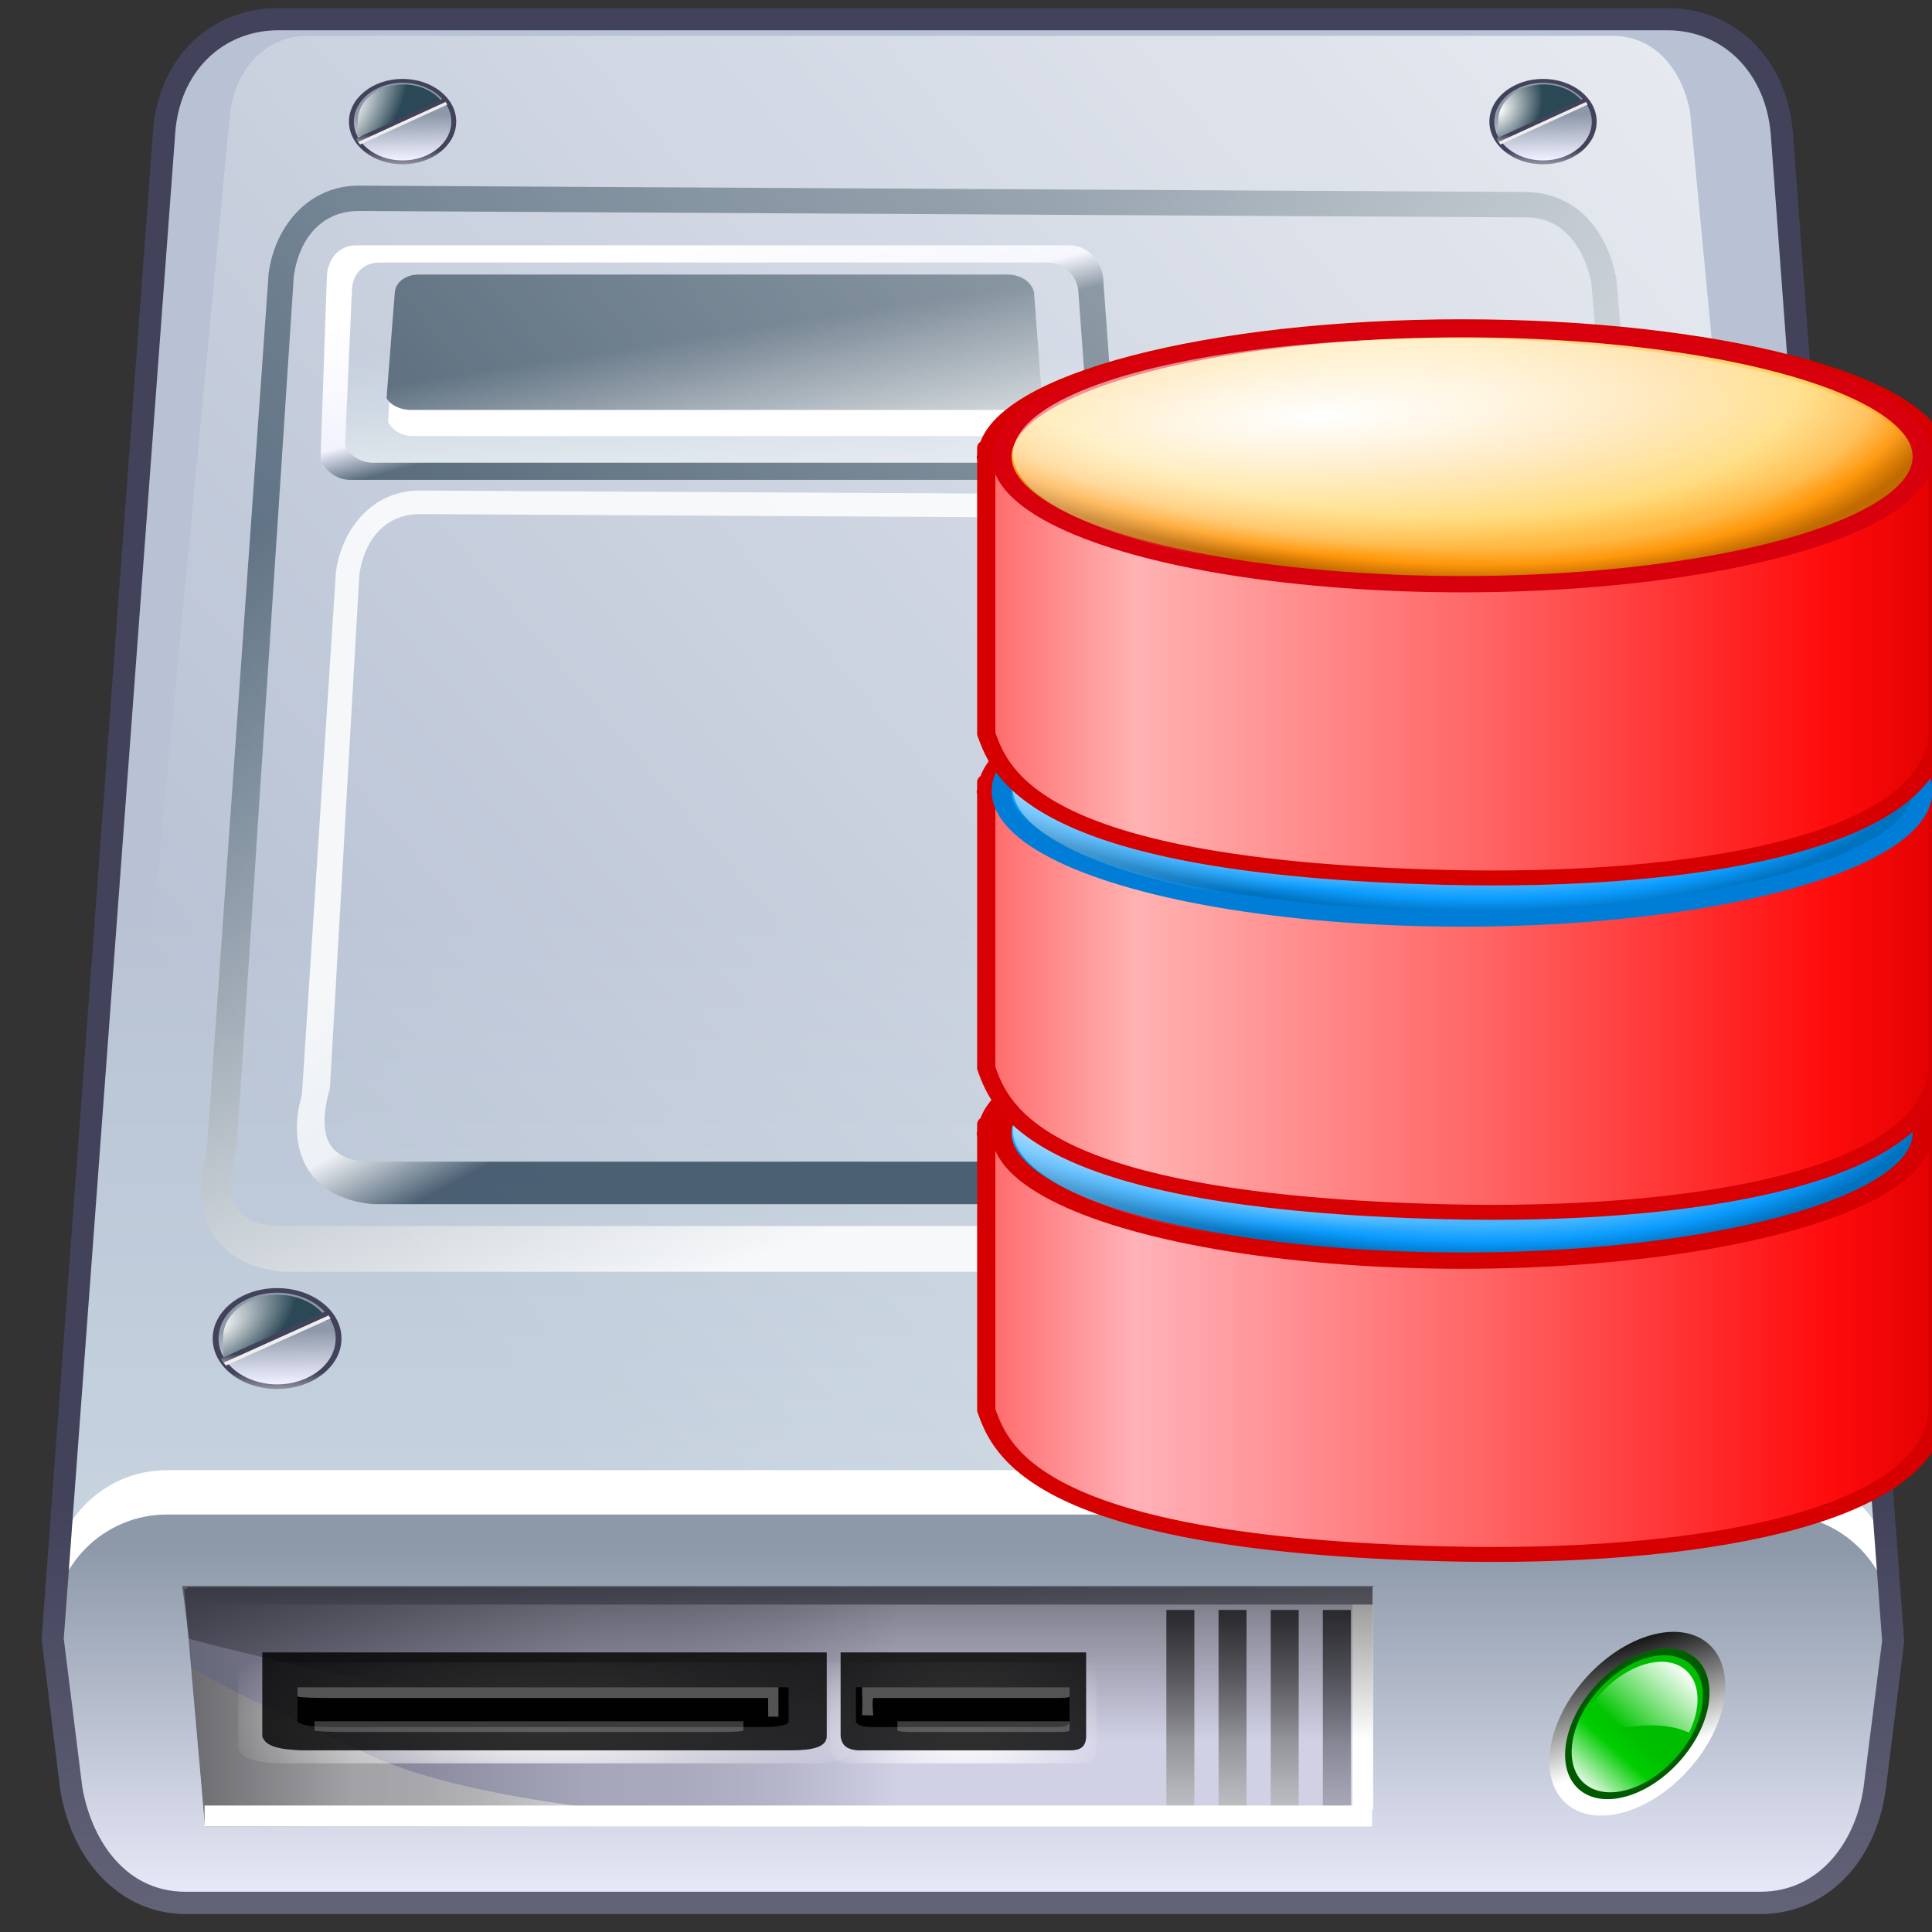 <?xml version="1.0" encoding="UTF-8" standalone="no"?>
<svg
   version="1.1"
   width="256"
   height="256"
   viewBox="0 0 256 256"
   xml:space="preserve"
   id="svg110"
   sodipodi:docname="disk-quota-critical.svg"
   inkscape:version="1.3.2 (091e20ef0f, 2023-11-25)"
   xmlns:inkscape="http://www.inkscape.org/namespaces/inkscape"
   xmlns:sodipodi="http://sodipodi.sourceforge.net/DTD/sodipodi-0.dtd"
   xmlns:xlink="http://www.w3.org/1999/xlink"
   xmlns="http://www.w3.org/2000/svg"
   xmlns:svg="http://www.w3.org/2000/svg"
   xmlns:rdf="http://www.w3.org/1999/02/22-rdf-syntax-ns#"
   xmlns:cc="http://creativecommons.org/ns#"><rect x="0" y="0" width="256" height="256" fill="#333333" stroke="none"/><sodipodi:namedview
   id="namedview110"
   pagecolor="#ffffff"
   bordercolor="#000000"
   borderopacity="0.25"
   inkscape:showpageshadow="2"
   inkscape:pageopacity="0.0"
   inkscape:pagecheckerboard="0"
   inkscape:deskcolor="#d1d1d1"
   inkscape:current-layer="svg110"
   showguides="true"><sodipodi:guide
     position="109.435,28.456"
     orientation="0,-1"
     id="guide125"
     inkscape:locked="false" /></sodipodi:namedview>
<desc
   id="desc1">Created with Fabric.js 5.2.4</desc>
<defs
   id="defs1"><linearGradient
   id="linearGradient132"
   inkscape:collect="always"><stop
     style="stop-color:#ff6464;stop-opacity:1;"
     offset="0"
     id="stop128" /><stop
     style="stop-color:#ffb2b2;stop-opacity:1;"
     offset="0.163"
     id="stop129" /><stop
     style="stop-color:#ff6464;stop-opacity:1;"
     offset="0.525"
     id="stop130" /><stop
     style="stop-color:#ff0c0c;stop-opacity:1;"
     offset="0.875"
     id="stop131" /><stop
     style="stop-color:#e00000;stop-opacity:1;"
     offset="1"
     id="stop132" /></linearGradient><linearGradient
   id="linearGradient127"
   inkscape:collect="always"><stop
     style="stop-color:#ffe6a2;stop-opacity:1;"
     offset="0"
     id="stop121" /><stop
     style="stop-color:#ffd280;stop-opacity:1;"
     offset="0.5"
     id="stop122" /><stop
     style="stop-color:#ffd564;stop-opacity:1;"
     offset="0.75"
     id="stop123" /><stop
     style="stop-color:#ffb843;stop-opacity:1;"
     offset="0.875"
     id="stop124" /><stop
     style="stop-color:#ff970b;stop-opacity:1;"
     offset="0.938"
     id="stop126" /><stop
     style="stop-color:#c06a00;stop-opacity:1;"
     offset="1"
     id="stop127" /></linearGradient><linearGradient
   id="linearGradient116"
   inkscape:collect="always"><stop
     style="stop-color:#ff6464;stop-opacity:1;"
     offset="0"
     id="stop31" /><stop
     style="stop-color:#ffb2b9;stop-opacity:1;"
     offset="0.163"
     id="stop113" /><stop
     style="stop-color:#ff6464;stop-opacity:1;"
     offset="0.525"
     id="stop114" /><stop
     style="stop-color:#ff0c0e;stop-opacity:1;"
     offset="0.875"
     id="stop115" /><stop
     style="stop-color:#e00000;stop-opacity:1;"
     offset="1"
     id="stop116" /></linearGradient><linearGradient
   id="linearGradient110"
   inkscape:collect="always"><stop
     style="stop-color:#354c60;stop-opacity:1;"
     offset="0"
     id="stop109" /><stop
     style="stop-color:#354c60;stop-opacity:1;"
     offset="0.618"
     id="stop111" /><stop
     style="stop-color:#f6f8fa;stop-opacity:1;"
     offset="0.75"
     id="stop112" /><stop
     style="stop-color:#ffffff;stop-opacity:1;"
     offset="1"
     id="stop110" /></linearGradient><linearGradient
   id="linearGradient69"
   inkscape:collect="always"><stop
     style="stop-color:#354c60;stop-opacity:1;"
     offset="0"
     id="stop78" /><stop
     style="stop-color:#354c60;stop-opacity:0;"
     offset="1"
     id="stop97" /></linearGradient><linearGradient
   id="linearGradient36"
   inkscape:collect="always"><stop
     style="stop-color:#354c60;stop-opacity:1;"
     offset="0"
     id="stop67" /><stop
     style="stop-color:#ffffff;stop-opacity:1;"
     offset="1"
     id="stop68" /></linearGradient>

		
		
		
		
		
		
		
		
		
		
		
		
		
		
		
		
		
		
		
		
		
		
		
		
		
		
		
		
		
		
		
		
		
		
		
		
		
		
		
		
		
		
		
		
		
		
		
		
		



<linearGradient
   id="SVGID_XMLID_16__18"
   gradientUnits="userSpaceOnUse"
   x1="97.438"
   y1="103.69"
   x2="97.438"
   y2="107.485"
   gradientTransform="matrix(8.958,0,0,8.958,-513.767,-522.31)">
<stop
   offset="0%"
   style="stop-color:rgb(255,255,255);stop-opacity: 1"
   id="stop44" />
<stop
   offset="11.47%"
   style="stop-color:rgb(233,250,233);stop-opacity: 1"
   id="stop45" />
<stop
   offset="35.39%"
   style="stop-color:rgb(176,237,176);stop-opacity: 1"
   id="stop46" />
<stop
   offset="69.36%"
   style="stop-color:rgb(87,217,87);stop-opacity: 1"
   id="stop47" />
<stop
   offset="100%"
   style="stop-color:rgb(0,197,0);stop-opacity: 1"
   id="stop48" />
</linearGradient>


<linearGradient
   id="SVGID_XMLID_12__14"
   gradientUnits="userSpaceOnUse"
   x1="45.181"
   y1="106.351"
   x2="45.181"
   y2="91.238"
   gradientTransform="matrix(8.958,0,0,8.958,-513.678,-522.31)">
<stop
   offset="0%"
   style="stop-color:rgb(0,0,0);stop-opacity: 0"
   id="stop34" />
<stop
   offset="100%"
   style="stop-color:rgb(0,0,0);stop-opacity: 1"
   id="stop35" />
</linearGradient>


<linearGradient
   id="SVGID_XMLID_39__41"
   gradientUnits="userSpaceOnUse"
   x1="92.044"
   y1="8.279"
   x2="92.044"
   y2="7.782"
   gradientTransform="matrix(8.958,0,0,8.958,-513.678,-522.31)">
<stop
   offset="0%"
   style="stop-color:rgb(158,158,172);stop-opacity: 1"
   id="stop107" />
<stop
   offset="100%"
   style="stop-color:rgb(66,66,91);stop-opacity: 1"
   id="stop108" />
</linearGradient>


<linearGradient
   id="SVGID_XMLID_33__35"
   gradientUnits="userSpaceOnUse"
   x1="22.081"
   y1="4.278"
   x2="22.081"
   y2="6.949"
   gradientTransform="matrix(8.958,0,0,8.958,-513.678,-522.31)">
<stop
   offset="0%"
   style="stop-color:rgb(255,255,255);stop-opacity: 1"
   id="stop93" />
<stop
   offset="1"
   style="stop-color:#2b4856;stop-opacity:1;"
   id="stop94" />
</linearGradient>


<linearGradient
   id="SVGID_XMLID_3__5"
   gradientUnits="userSpaceOnUse"
   x1="57.165"
   y1="162.114"
   x2="57.165"
   y2="91.85"
   gradientTransform="matrix(8.958,0,0,8.958,-513.678,-522.31)">
<stop
   offset="0%"
   style="stop-color:rgb(158,158,172);stop-opacity: 1"
   id="stop7" />
<stop
   offset="100%"
   style="stop-color:rgb(66,66,91);stop-opacity: 1"
   id="stop8" />
</linearGradient>


<linearGradient
   id="SVGID_XMLID_9__11"
   gradientUnits="userSpaceOnUse"
   x1="51.214"
   y1="115.325"
   x2="51.214"
   y2="98.078"
   gradientTransform="matrix(8.958,0,0,8.958,-513.678,-522.31)">
<stop
   offset="0%"
   style="stop-color:rgb(0,0,0);stop-opacity: 0"
   id="stop23" />
<stop
   offset="100%"
   style="stop-color:rgb(0,0,0);stop-opacity: 1"
   id="stop24" />
</linearGradient>




<linearGradient
   id="SVGID_XMLID_26__28"
   gradientUnits="userSpaceOnUse"
   x1="14.455"
   y1="84.905"
   x2="14.455"
   y2="83.75"
   gradientTransform="matrix(8.958,0,0,8.958,-513.678,-522.31)">
<stop
   offset="0%"
   style="stop-color:rgb(158,158,172);stop-opacity: 1"
   id="stop76" />
<stop
   offset="100%"
   style="stop-color:rgb(66,66,91);stop-opacity: 1"
   id="stop77" />
</linearGradient>


<linearGradient
   id="SVGID_XMLID_27__29"
   gradientUnits="userSpaceOnUse"
   x1="14.307"
   y1="83.223"
   x2="14.307"
   y2="82.636"
   gradientTransform="matrix(8.958,0,0,8.958,-513.767,-522.31)">
<stop
   offset="0%"
   style="stop-color:rgb(158,158,172);stop-opacity: 1"
   id="stop79" />
<stop
   offset="100%"
   style="stop-color:rgb(66,66,91);stop-opacity: 1"
   id="stop80" />
</linearGradient>


<linearGradient
   id="SVGID_XMLID_29__31"
   gradientUnits="userSpaceOnUse"
   x1="98.437"
   y1="78.496"
   x2="98.437"
   y2="81.653"
   gradientTransform="matrix(8.958,0,0,8.958,-513.767,-522.31)">
<stop
   offset="0%"
   style="stop-color:rgb(255,255,255);stop-opacity: 1"
   id="stop84" />
<stop
   offset="1"
   style="stop-color:#2b4856;stop-opacity:1;"
   id="stop85" />
</linearGradient>


<linearGradient
   id="SVGID_XMLID_21__23"
   gradientUnits="userSpaceOnUse"
   x1="41.146"
   y1="12.492"
   x2="45.164"
   y2="28.04"
   gradientTransform="matrix(8.958,0,0,8.958,-513.678,-522.31)">
<stop
   offset="0%"
   style="stop-color:rgb(255,255,255);stop-opacity: 1"
   id="stop61" />
<stop
   offset="0.44"
   style="stop-color:rgb(240,240,255);stop-opacity: 1"
   id="stop62" /><stop
   offset="0.578"
   style="stop-color:#354c60;stop-opacity:1;"
   id="stop125" />
<stop
   offset="100%"
   style="stop-color:rgb(53,76,96);stop-opacity: 1"
   id="stop63" />
</linearGradient>




<linearGradient
   id="SVGID_XMLID_31__33"
   gradientUnits="userSpaceOnUse"
   x1="98.393"
   y1="83.223"
   x2="98.393"
   y2="82.636"
   gradientTransform="matrix(8.958,0,0,8.958,-513.678,-522.31)">
<stop
   offset="0%"
   style="stop-color:rgb(158,158,172);stop-opacity: 1"
   id="stop88" />
<stop
   offset="100%"
   style="stop-color:rgb(66,66,91);stop-opacity: 1"
   id="stop89" />
</linearGradient>


<linearGradient
   id="SVGID_XMLID_36__38"
   gradientUnits="userSpaceOnUse"
   x1="92.232"
   y1="10.74"
   x2="92.16"
   y2="6.591"
   gradientTransform="matrix(8.958,0,0,8.958,-513.767,-522.221)">
<stop
   offset="0%"
   style="stop-color:rgb(255,255,255);stop-opacity: 1"
   id="stop100" />
<stop
   offset="34.83%"
   style="stop-color:rgb(240,240,255);stop-opacity: 1"
   id="stop101" />
<stop
   offset="100%"
   style="stop-color:rgb(141,153,169);stop-opacity: 1"
   id="stop102" />
</linearGradient>


<linearGradient
   id="SVGID_XMLID_37__39"
   gradientUnits="userSpaceOnUse"
   x1="92.082"
   y1="4.278"
   x2="92.082"
   y2="6.949"
   gradientTransform="matrix(8.958,0,0,8.958,-513.678,-522.31)">
<stop
   offset="0%"
   style="stop-color:rgb(255,255,255);stop-opacity: 1"
   id="stop103" />
<stop
   offset="1"
   style="stop-color:#2b4856;stop-opacity:1;"
   id="stop104" />
</linearGradient>


<linearGradient
   id="SVGID_XMLID_32__34"
   gradientUnits="userSpaceOnUse"
   x1="22.233"
   y1="10.741"
   x2="22.162"
   y2="6.59"
   gradientTransform="matrix(8.958,0,0,8.958,-513.767,-522.221)">
<stop
   offset="0%"
   style="stop-color:rgb(255,255,255);stop-opacity: 1"
   id="stop90" />
<stop
   offset="34.83%"
   style="stop-color:rgb(240,240,255);stop-opacity: 1"
   id="stop91" />
<stop
   offset="100%"
   style="stop-color:rgb(141,153,169);stop-opacity: 1"
   id="stop92" />
</linearGradient>






<linearGradient
   id="SVGID_XMLID_22__24"
   gradientUnits="userSpaceOnUse"
   x1="41.125"
   y1="33.374"
   x2="41.125"
   y2="20.262"
   gradientTransform="matrix(8.958,0,0,8.958,-513.767,-522.31)">
<stop
   offset="0%"
   style="stop-color:rgb(255,255,255);stop-opacity: 1"
   id="stop64" />
<stop
   offset="76.4%"
   style="stop-color:rgb(194,207,220);stop-opacity: 1"
   id="stop65" />
<stop
   offset="100%"
   style="stop-color:rgb(184,194,212);stop-opacity: 1"
   id="stop66" />
</linearGradient>


<linearGradient
   id="SVGID_XMLID_30__32"
   gradientUnits="userSpaceOnUse"
   x1="98.54"
   y1="84.905"
   x2="98.54"
   y2="83.75"
   gradientTransform="matrix(8.958,0,0,8.958,-513.678,-522.31)">
<stop
   offset="0%"
   style="stop-color:rgb(158,158,172);stop-opacity: 1"
   id="stop86" />
<stop
   offset="100%"
   style="stop-color:rgb(66,66,91);stop-opacity: 1"
   id="stop87" />
</linearGradient>


<linearGradient
   id="SVGID_XMLID_14__16"
   gradientUnits="userSpaceOnUse"
   x1="97.536"
   y1="113.801"
   x2="97.536"
   y2="107.157"
   gradientTransform="matrix(8.958,0,0,8.958,-513.767,-522.31)">
<stop
   offset="48.88%"
   style="stop-color:rgb(255,255,255);stop-opacity: 1"
   id="stop38" />
<stop
   offset="82.02%"
   style="stop-color:rgb(0,205,0);stop-opacity: 1"
   id="stop39" />
<stop
   offset="100%"
   style="stop-color:rgb(0,189,0);stop-opacity: 1"
   id="stop40" />
</linearGradient>


<linearGradient
   id="SVGID_XMLID_28__30"
   gradientUnits="userSpaceOnUse"
   x1="98.617"
   y1="86.127"
   x2="98.532"
   y2="81.227"
   gradientTransform="matrix(8.958,0,0,8.958,-513.678,-522.31)">
<stop
   offset="0%"
   style="stop-color:rgb(255,255,255);stop-opacity: 1"
   id="stop81" />
<stop
   offset="34.83%"
   style="stop-color:rgb(240,240,255);stop-opacity: 1"
   id="stop82" />
<stop
   offset="100%"
   style="stop-color:rgb(141,153,169);stop-opacity: 1"
   id="stop83" />
</linearGradient>


<linearGradient
   id="SVGID_XMLID_18__20"
   gradientUnits="userSpaceOnUse"
   x1="55.77"
   y1="114.116"
   x2="55.77"
   y2="43.821"
   gradientTransform="matrix(8.958,0,0,8.958,-513.678,-522.221)">
<stop
   offset="0%"
   style="stop-color:rgb(255,255,255);stop-opacity: 1"
   id="stop52" />
<stop
   offset="76.4%"
   style="stop-color:rgb(194,207,220);stop-opacity: 1"
   id="stop53" />
<stop
   offset="100%"
   style="stop-color:rgb(184,194,212);stop-opacity: 1"
   id="stop54" />
</linearGradient>


<linearGradient
   id="SVGID_XMLID_17__19"
   gradientUnits="userSpaceOnUse"
   x1="55.388"
   y1="68"
   x2="56.299"
   y2="39.301"
   gradientTransform="matrix(8.958,0,0,8.958,-513.678,-522.221)">
<stop
   offset="0%"
   style="stop-color:rgb(255,255,255);stop-opacity: 1"
   id="stop49" />
<stop
   offset="16.29%"
   style="stop-color:rgb(240,240,255);stop-opacity: 1"
   id="stop50" />
<stop
   offset="100%"
   style="stop-color:rgb(53,76,96);stop-opacity: 1"
   id="stop51" />
</linearGradient>


<linearGradient
   id="SVGID_XMLID_4__6"
   gradientUnits="userSpaceOnUse"
   x1="52.548"
   y1="104.32"
   x2="8.753"
   y2="104.32"
   gradientTransform="matrix(8.958,0,0,8.958,-513.678,-522.31)">
<stop
   offset="0%"
   style="stop-color:rgb(209,209,230);stop-opacity: 1"
   id="stop9" />
<stop
   offset="4.21%"
   style="stop-color:rgb(201,201,222);stop-opacity: 1"
   id="stop10" />
<stop
   offset="16.92%"
   style="stop-color:rgb(181,181,202);stop-opacity: 1"
   id="stop11" />
<stop
   offset="29.86%"
   style="stop-color:rgb(170,170,191);stop-opacity: 1"
   id="stop12" />
<stop
   offset="43.26%"
   style="stop-color:rgb(166,166,187);stop-opacity: 1"
   id="stop13" />
<stop
   offset="99.44%"
   style="stop-color:rgb(102,102,121);stop-opacity: 1"
   id="stop14" />
</linearGradient>


<linearGradient
   id="SVGID_XMLID_11__13"
   gradientUnits="userSpaceOnUse"
   x1="48.765"
   y1="115.318"
   x2="40.905"
   y2="74.569"
   gradientTransform="matrix(8.958,0,0,8.958,-513.767,-522.221)">
<stop
   offset="0%"
   style="stop-color:rgb(158,158,172);stop-opacity: 1"
   id="stop32" />
<stop
   offset="100%"
   style="stop-color:rgb(66,66,91);stop-opacity: 1"
   id="stop33" />
</linearGradient>


<linearGradient
   id="SVGID_XMLID_6__8"
   gradientUnits="userSpaceOnUse"
   x1="71.701"
   y1="115.325"
   x2="71.701"
   y2="98.078"
   gradientTransform="matrix(8.958,0,0,8.958,-513.678,-522.31)">
<stop
   offset="0%"
   style="stop-color:rgb(255,255,255);stop-opacity: 1"
   id="stop17" />
<stop
   offset="100%"
   style="stop-color:rgb(0,0,0);stop-opacity: 1"
   id="stop18" />
</linearGradient>


<linearGradient
   id="SVGID_XMLID_23__25"
   gradientUnits="userSpaceOnUse"
   x1="138.234"
   y1="-17.351"
   x2="23.444"
   y2="79.674"
   gradientTransform="matrix(8.958,0,0,8.958,-513.678,-522.221)">
<stop
   offset="5.747%"
   style="stop-color:rgb(255,255,255);stop-opacity: 1"
   id="stop69" />
<stop
   offset="100%"
   style="stop-color:rgb(255,255,255);stop-opacity: 0"
   id="stop70" />
</linearGradient>


<linearGradient
   id="SVGID_XMLID_8__10"
   gradientUnits="userSpaceOnUse"
   x1="58.044"
   y1="115.325"
   x2="58.044"
   y2="98.078"
   gradientTransform="matrix(8.958,0,0,8.958,-513.678,-522.31)">
<stop
   offset="0%"
   style="stop-color:rgb(255,255,255);stop-opacity: 1"
   id="stop21" />
<stop
   offset="100%"
   style="stop-color:rgb(0,0,0);stop-opacity: 1"
   id="stop22" />
</linearGradient>




<linearGradient
   id="SVGID_XMLID_13__15"
   gradientUnits="userSpaceOnUse"
   x1="97.537"
   y1="109.754"
   x2="97.537"
   y2="102.057"
   gradientTransform="matrix(8.958,0,0,8.958,-513.767,-522.31)">
<stop
   offset="0%"
   style="stop-color:rgb(255,255,255);stop-opacity: 1"
   id="stop36" />
<stop
   offset="100%"
   style="stop-color:rgb(0,0,0);stop-opacity: 1"
   id="stop37" />
</linearGradient>


<linearGradient
   id="SVGID_XMLID_20__22"
   gradientUnits="userSpaceOnUse"
   x1="55.371"
   y1="72.432"
   x2="55.371"
   y2="54.501"
   gradientTransform="matrix(8.958,0,0,8.958,-513.678,-522.31)">
<stop
   offset="0%"
   style="stop-color:rgb(255,255,255);stop-opacity: 1"
   id="stop58" />
<stop
   offset="76.4%"
   style="stop-color:rgb(194,207,220);stop-opacity: 1"
   id="stop59" />
<stop
   offset="100%"
   style="stop-color:rgb(184,194,212);stop-opacity: 1"
   id="stop60" />
</linearGradient>




<linearGradient
   id="SVGID_XMLID_38__40"
   gradientUnits="userSpaceOnUse"
   x1="92.168"
   y1="9.703"
   x2="92.168"
   y2="8.725"
   gradientTransform="matrix(8.958,0,0,8.958,-513.767,-522.221)">
<stop
   offset="0%"
   style="stop-color:rgb(158,158,172);stop-opacity: 1"
   id="stop105" />
<stop
   offset="100%"
   style="stop-color:rgb(66,66,91);stop-opacity: 1"
   id="stop106" />
</linearGradient>


<linearGradient
   id="SVGID_XMLID_25__27"
   gradientUnits="userSpaceOnUse"
   x1="14.35"
   y1="78.496"
   x2="14.35"
   y2="81.653"
   gradientTransform="matrix(8.958,0,0,8.958,-513.678,-522.31)">
<stop
   offset="0%"
   style="stop-color:rgb(255,255,255);stop-opacity: 1"
   id="stop74" />
<stop
   offset="1"
   style="stop-color:#2b4856;stop-opacity:1;"
   id="stop75" />
</linearGradient>


<linearGradient
   id="SVGID_XMLID_24__26"
   gradientUnits="userSpaceOnUse"
   x1="14.532"
   y1="86.127"
   x2="14.447"
   y2="81.227"
   gradientTransform="matrix(8.958,0,0,8.958,-513.678,-522.31)">
<stop
   offset="0%"
   style="stop-color:rgb(255,255,255);stop-opacity: 1"
   id="stop71" />
<stop
   offset="34.83%"
   style="stop-color:rgb(240,240,255);stop-opacity: 1"
   id="stop72" />
<stop
   offset="100%"
   style="stop-color:rgb(141,153,169);stop-opacity: 1"
   id="stop73" />
</linearGradient>


<linearGradient
   id="SVGID_XMLID_35__37"
   gradientUnits="userSpaceOnUse"
   x1="22.044"
   y1="8.279"
   x2="22.044"
   y2="7.782"
   gradientTransform="matrix(8.958,0,0,8.958,-513.678,-522.31)">
<stop
   offset="0%"
   style="stop-color:rgb(158,158,172);stop-opacity: 1"
   id="stop98" />
<stop
   offset="100%"
   style="stop-color:rgb(66,66,91);stop-opacity: 1"
   id="stop99" />
</linearGradient>




<linearGradient
   id="SVGID_XMLID_7__9"
   gradientUnits="userSpaceOnUse"
   x1="64.871"
   y1="115.325"
   x2="64.871"
   y2="98.078"
   gradientTransform="matrix(8.958,0,0,8.958,-513.678,-522.31)">
<stop
   offset="0%"
   style="stop-color:rgb(255,255,255);stop-opacity: 1"
   id="stop19" />
<stop
   offset="100%"
   style="stop-color:rgb(0,0,0);stop-opacity: 1"
   id="stop20" />
</linearGradient>


<linearGradient
   id="SVGID_XMLID_15__17"
   gradientUnits="userSpaceOnUse"
   x1="93.163"
   y1="100.348"
   x2="95.823"
   y2="104.337"
   gradientTransform="matrix(8.958,0,0,8.958,-513.767,-522.31)">
<stop
   offset="1.12%"
   style="stop-color:rgb(0,149,0);stop-opacity: 1"
   id="stop41" />
<stop
   offset="29.78%"
   style="stop-color:rgb(0,144,0);stop-opacity: 1"
   id="stop42" />
<stop
   offset="100%"
   style="stop-color:rgb(0,91,0);stop-opacity: 1"
   id="stop43" />
</linearGradient>




<linearGradient
   id="SVGID_XMLID_34__36"
   gradientUnits="userSpaceOnUse"
   x1="22.168"
   y1="9.703"
   x2="22.168"
   y2="8.725"
   gradientTransform="matrix(8.958,0,0,8.958,-513.767,-522.221)">
<stop
   offset="0%"
   style="stop-color:rgb(158,158,172);stop-opacity: 1"
   id="stop95" />
<stop
   offset="100%"
   style="stop-color:rgb(66,66,91);stop-opacity: 1"
   id="stop96" />
</linearGradient>


<linearGradient
   id="SVGID_XMLID_19__21"
   gradientUnits="userSpaceOnUse"
   x1="55.176"
   y1="61.081"
   x2="55.42"
   y2="53.392"
   gradientTransform="matrix(8.958,0,0,8.958,-513.678,-522.31)">
<stop
   offset="0%"
   style="stop-color:rgb(255,255,255);stop-opacity: 1"
   id="stop55" />
<stop
   offset="16.29%"
   style="stop-color:rgb(240,240,255);stop-opacity: 1"
   id="stop56" />
<stop
   offset="100%"
   style="stop-color:rgb(53,76,96);stop-opacity: 1"
   id="stop57" />
</linearGradient>


<linearGradient
   id="SVGID_XMLID_5__7"
   gradientUnits="userSpaceOnUse"
   x1="78.529"
   y1="115.325"
   x2="78.529"
   y2="98.078"
   gradientTransform="matrix(8.958,0,0,8.958,-513.767,-522.31)">
<stop
   offset="1%"
   style="stop-color:rgb(0,0,0);stop-opacity: 0"
   id="stop15" />
<stop
   offset="100%"
   style="stop-color:rgb(0,0,0);stop-opacity: 1"
   id="stop16" />
</linearGradient>


<linearGradient
   id="SVGID_XMLID_2__4"
   gradientUnits="userSpaceOnUse"
   x1="57.165"
   y1="122.151"
   x2="57.165"
   y2="94.593"
   gradientTransform="matrix(8.958,0,0,8.958,-513.767,-522.31)">
<stop
   offset="0%"
   style="stop-color:rgb(255,255,255);stop-opacity: 1"
   id="stop4" />
<stop
   offset="16.29%"
   style="stop-color:rgb(240,240,255);stop-opacity: 1"
   id="stop5" />
<stop
   offset="100%"
   style="stop-color:rgb(141,153,169);stop-opacity: 1"
   id="stop6" />
</linearGradient>




<linearGradient
   id="SVGID_XMLID_1__3"
   gradientUnits="userSpaceOnUse"
   x1="57.165"
   y1="178.789"
   x2="57.165"
   y2="55.42"
   gradientTransform="matrix(8.958,0,0,8.958,-513.678,-522.221)">
<stop
   offset="0%"
   style="stop-color:rgb(255,255,255);stop-opacity: 1"
   id="stop1" />
<stop
   offset="76.4%"
   style="stop-color:rgb(194,207,220);stop-opacity: 1"
   id="stop2" />
<stop
   offset="100%"
   style="stop-color:rgb(184,194,212);stop-opacity: 1"
   id="stop3" />
</linearGradient>


<linearGradient
   id="SVGID_XMLID_10__12"
   gradientUnits="userSpaceOnUse"
   x1="33.728"
   y1="106.732"
   x2="9.236"
   y2="106.732"
   gradientTransform="matrix(8.958,0,0,8.958,-513.678,-522.221)">
<stop
   offset="0%"
   style="stop-color:rgb(227,227,227);stop-opacity: 1"
   id="stop25" />
<stop
   offset="12.3%"
   style="stop-color:rgb(206,206,206);stop-opacity: 1"
   id="stop26" />
<stop
   offset="27.68%"
   style="stop-color:rgb(186,186,186);stop-opacity: 1"
   id="stop27" />
<stop
   offset="43.34%"
   style="stop-color:rgb(175,175,175);stop-opacity: 1"
   id="stop28" />
<stop
   offset="59.55%"
   style="stop-color:rgb(171,171,171);stop-opacity: 1"
   id="stop29" />
<stop
   offset="100%"
   style="stop-color:rgb(110,110,110);stop-opacity: 1"
   id="stop30" />
</linearGradient>

<linearGradient
   inkscape:collect="always"
   xlink:href="#SVGID_XMLID_5__7"
   id="linearGradient26"
   gradientUnits="userSpaceOnUse"
   gradientTransform="matrix(8.958,0,0,8.958,-513.767,-522.31)"
   x1="78.529"
   y1="115.325"
   x2="78.529"
   y2="98.078" /><linearGradient
   inkscape:collect="always"
   xlink:href="#SVGID_XMLID_6__8"
   id="linearGradient27"
   gradientUnits="userSpaceOnUse"
   gradientTransform="matrix(8.958,0,0,8.958,-513.678,-522.31)"
   x1="71.701"
   y1="115.325"
   x2="71.701"
   y2="98.078" /><linearGradient
   inkscape:collect="always"
   xlink:href="#SVGID_XMLID_7__9"
   id="linearGradient28"
   gradientUnits="userSpaceOnUse"
   gradientTransform="matrix(8.958,0,0,8.958,-513.678,-522.31)"
   x1="64.871"
   y1="115.325"
   x2="64.871"
   y2="98.078" /><linearGradient
   inkscape:collect="always"
   xlink:href="#SVGID_XMLID_8__10"
   id="linearGradient29"
   gradientUnits="userSpaceOnUse"
   gradientTransform="matrix(8.958,0,0,8.958,-513.678,-522.31)"
   x1="58.044"
   y1="115.325"
   x2="58.044"
   y2="98.078" /><linearGradient
   inkscape:collect="always"
   xlink:href="#SVGID_XMLID_9__11"
   id="linearGradient30"
   gradientUnits="userSpaceOnUse"
   gradientTransform="matrix(8.958,0,0,8.958,-513.678,-522.31)"
   x1="51.214"
   y1="115.325"
   x2="51.214"
   y2="98.078" /><radialGradient
   r="20.812"
   cy="370"
   cx="102.14"
   gradientTransform="matrix(3.956,0,0,3.185,-592.872,-1164.865)"
   gradientUnits="userSpaceOnUse"
   id="radialGradient10688"
   xlink:href="#SVGID_214_"
   inkscape:collect="always" /><radialGradient
   id="SVGID_214_"
   gradientUnits="userSpaceOnUse"
   cy="370"
   cx="102.14"
   r="20.812"><stop
     id="stop2943"
     style="stop-color:#FFFFFF"
     offset="0" /><stop
     id="stop2945"
     style="stop-color:#FFFFFF;stop-opacity:0"
     offset="1" /></radialGradient><radialGradient
   r="20.812"
   cy="370"
   cx="102.14"
   gradientTransform="matrix(9.095,0,0,3.185,-841.42,-1164.865)"
   gradientUnits="userSpaceOnUse"
   id="radialGradient7747"
   xlink:href="#SVGID_214_"
   inkscape:collect="always" /><radialGradient
   id="radialGradient2"
   gradientUnits="userSpaceOnUse"
   cy="370"
   cx="102.14"
   r="20.812"><stop
     id="stop1-6"
     style="stop-color:#FFFFFF"
     offset="0" /><stop
     id="stop2-1"
     style="stop-color:#FFFFFF;stop-opacity:0"
     offset="1" /></radialGradient><linearGradient
   inkscape:collect="always"
   xlink:href="#linearGradient36"
   id="linearGradient68"
   x1="-183.965"
   y1="-318.42"
   x2="-11.542"
   y2="122.091"
   gradientUnits="userSpaceOnUse" /><linearGradient
   inkscape:collect="always"
   xlink:href="#linearGradient69"
   id="linearGradient97"
   x1="-171.026"
   y1="-349.112"
   x2="-154.704"
   y2="-244.698"
   gradientUnits="userSpaceOnUse" /><linearGradient
   inkscape:collect="always"
   xlink:href="#linearGradient110"
   id="linearGradient98"
   gradientUnits="userSpaceOnUse"
   x1="189.412"
   y1="145.473"
   x2="16.744"
   y2="-177.742"
   gradientTransform="matrix(0.224,0,0,0.224,131.725,120.878)" /><radialGradient
   inkscape:collect="always"
   xlink:href="#SVGID_XMLID_33__35"
   id="radialGradient125"
   cx="-345.94"
   cy="-450.965"
   fx="-345.94"
   fy="-450.965"
   r="23.943"
   gradientTransform="matrix(0.849,0.528,-1.101,1.772,-547.244,516.81)"
   gradientUnits="userSpaceOnUse" /><radialGradient
   inkscape:collect="always"
   xlink:href="#SVGID_XMLID_37__39"
   id="radialGradient126"
   cx="296.116"
   cy="-494.226"
   fx="296.116"
   fy="-494.226"
   r="23.943"
   gradientTransform="matrix(0.71,-0.948,0.701,0.525,424.179,74.26)"
   gradientUnits="userSpaceOnUse" /><radialGradient
   inkscape:collect="always"
   xlink:href="#SVGID_XMLID_29__31"
   id="radialGradient127"
   cx="341.138"
   cy="172.762"
   fx="341.138"
   fy="172.762"
   r="28.758"
   gradientTransform="matrix(1.906,-2.01,0.457,0.434,-395.045,819.621)"
   gradientUnits="userSpaceOnUse" /><radialGradient
   inkscape:collect="always"
   xlink:href="#SVGID_XMLID_25__27"
   id="radialGradient128"
   cx="-400.983"
   cy="177.118"
   fx="-400.983"
   fy="177.118"
   r="28.793"
   gradientTransform="matrix(1.398,-0.954,0.508,0.745,54.213,-311.974)"
   gradientUnits="userSpaceOnUse" /><linearGradient
   inkscape:collect="always"
   xlink:href="#SVGID_XMLID_13__15"
   id="linearGradient31"
   gradientUnits="userSpaceOnUse"
   gradientTransform="matrix(8.958,0,0,8.958,-513.767,-522.31)"
   x1="97.537"
   y1="109.754"
   x2="92.315"
   y2="104.904" /><linearGradient
   inkscape:collect="always"
   xlink:href="#SVGID_XMLID_14__16"
   id="linearGradient32"
   gradientUnits="userSpaceOnUse"
   gradientTransform="matrix(8.958,0,0,8.958,-513.767,-522.31)"
   x1="97.536"
   y1="113.801"
   x2="97.536"
   y2="107.157" /><linearGradient
   inkscape:collect="always"
   xlink:href="#SVGID_XMLID_15__17"
   id="linearGradient33"
   gradientUnits="userSpaceOnUse"
   gradientTransform="matrix(8.958,0,0,8.958,-513.767,-522.31)"
   x1="93.163"
   y1="100.348"
   x2="95.823"
   y2="104.337" /><linearGradient
   inkscape:collect="always"
   xlink:href="#SVGID_XMLID_16__18"
   id="linearGradient34"
   gradientUnits="userSpaceOnUse"
   gradientTransform="matrix(8.958,0,0,8.958,-513.767,-522.31)"
   x1="97.438"
   y1="103.69"
   x2="97.438"
   y2="107.485" /><linearGradient
   inkscape:collect="always"
   xlink:href="#linearGradient5-3"
   id="linearGradient2"
   gradientUnits="userSpaceOnUse"
   gradientTransform="matrix(1,0,0,1.002,0.003,-0.552)"
   x1="48.721"
   y1="122.02"
   x2="211.332"
   y2="122.02" /><linearGradient
   id="linearGradient5-3"
   inkscape:collect="always"><stop
     style="stop-color:#ff6464;stop-opacity:1;"
     offset="0"
     id="stop5-14" /><stop
     style="stop-color:#ffb2b2;stop-opacity:1;"
     offset="0.163"
     id="stop7-92" /><stop
     style="stop-color:#ff6464;stop-opacity:1;"
     offset="0.525"
     id="stop8-0" /><stop
     style="stop-color:#ff0c0c;stop-opacity:1;"
     offset="0.875"
     id="stop9-6" /><stop
     style="stop-color:#e00000;stop-opacity:1;"
     offset="1"
     id="stop6-8" /></linearGradient><radialGradient
   inkscape:collect="always"
   xlink:href="#linearGradient9-9"
   id="radialGradient42"
   gradientUnits="userSpaceOnUse"
   gradientTransform="matrix(1.237,0.187,-0.093,0.641,-30.182,106.922)"
   cx="116.341"
   cy="-9.055"
   fx="116.341"
   fy="-9.055"
   r="78.079" /><linearGradient
   id="linearGradient9-9"
   inkscape:collect="always"><stop
     style="stop-color:#a2d9ff;stop-opacity:1;"
     offset="0"
     id="stop10-2" /><stop
     style="stop-color:#80caff;stop-opacity:1;"
     offset="0.5"
     id="stop12-66" /><stop
     style="stop-color:#64c0ff;stop-opacity:1;"
     offset="0.75"
     id="stop13-4" /><stop
     style="stop-color:#43b4ff;stop-opacity:1;"
     offset="0.875"
     id="stop14-9" /><stop
     style="stop-color:#0b9cff;stop-opacity:1;"
     offset="0.938"
     id="stop15-5" /><stop
     style="stop-color:#0073c0;stop-opacity:1;"
     offset="1"
     id="stop11-0" /></linearGradient><radialGradient
   inkscape:collect="always"
   xlink:href="#linearGradient1925"
   id="radialGradient43"
   gradientUnits="userSpaceOnUse"
   gradientTransform="matrix(1.417,-0.11,0.028,0.359,-75.933,165.751)"
   cx="129.22"
   cy="-33.029"
   fx="129.22"
   fy="-33.029"
   r="79.024" /><linearGradient
   id="linearGradient1925"><stop
     offset="0"
     style="stop-color:#ffffff;stop-opacity:1;"
     id="stop1927" /><stop
     offset="1"
     style="stop-color:#ffffff;stop-opacity:0;"
     id="stop1926" /></linearGradient><radialGradient
   inkscape:collect="always"
   xlink:href="#linearGradient9-9"
   id="radialGradient46"
   gradientUnits="userSpaceOnUse"
   gradientTransform="matrix(1.237,0.187,-0.093,0.641,-30.182,106.922)"
   cx="116.341"
   cy="-9.055"
   fx="116.341"
   fy="-9.055"
   r="78.079" /><radialGradient
   inkscape:collect="always"
   xlink:href="#linearGradient1925"
   id="radialGradient47"
   gradientUnits="userSpaceOnUse"
   gradientTransform="matrix(1.417,-0.11,0.028,0.359,-75.933,165.751)"
   cx="129.22"
   cy="-33.029"
   fx="129.22"
   fy="-33.029"
   r="79.024" /><radialGradient
   inkscape:collect="always"
   xlink:href="#linearGradient127"
   id="radialGradient44"
   gradientUnits="userSpaceOnUse"
   gradientTransform="matrix(1.237,0.187,-0.093,0.641,-30.182,106.922)"
   cx="116.341"
   cy="-9.055"
   fx="116.341"
   fy="-9.055"
   r="78.079" /><radialGradient
   inkscape:collect="always"
   xlink:href="#linearGradient1925"
   id="radialGradient45"
   gradientUnits="userSpaceOnUse"
   gradientTransform="matrix(1.417,-0.11,0.028,0.359,-75.933,165.751)"
   cx="129.22"
   cy="-33.029"
   fx="129.22"
   fy="-33.029"
   r="79.024" /><linearGradient
   inkscape:collect="always"
   xlink:href="#linearGradient116"
   id="linearGradient1"
   gradientUnits="userSpaceOnUse"
   gradientTransform="matrix(1,0,0,1.002,0.003,-0.552)"
   x1="48.721"
   y1="122.02"
   x2="211.332"
   y2="122.02" /><linearGradient
   inkscape:collect="always"
   xlink:href="#linearGradient132"
   id="linearGradient3"
   gradientUnits="userSpaceOnUse"
   gradientTransform="matrix(1,0,0,1.002,0.003,-0.552)"
   x1="48.721"
   y1="122.02"
   x2="211.332"
   y2="122.02" /></defs>


<g
   transform="matrix(0.241,0,0,0.241,129.309,126.942)"
   id="g110">
<g
   id="g9"><path
     style="fill:url(#SVGID_XMLID_1__3);fill-rule:nonzero;stroke:none;stroke-width:8.958;stroke-linecap:butt;stroke-linejoin:miter;stroke-miterlimit:4;stroke-dasharray:none;stroke-dashoffset:0"
     vector-effect="non-scaling-stroke"
     d="m 443.119,-453.212 c -2.875,-36.018 -28.162,-62.891 -62.891,-62.891 h -763.718 c -34.728,0 -60.633,26.093 -62.891,62.891 l -61.207,828.302 10.185,81.612 c 5.67,34.173 28.18,62.891 62.909,62.891 h 865.726 c 34.728,0 58.045,-28.279 62.891,-62.891 L 504.335,375.089 Z"
     stroke-linecap="round"
     id="path3" /><path
     style="fill:#ffffff;fill-rule:nonzero;stroke:none;stroke-width:8.958;stroke-linecap:butt;stroke-linejoin:miter;stroke-miterlimit:4;stroke-dasharray:none;stroke-dashoffset:0"
     vector-effect="non-scaling-stroke"
     d="m 441.337,281.591 h -886.113 c -34.728,0 -62.891,28.145 -62.891,62.891 l 10.185,81.63 c 5.67,34.155 28.18,62.891 62.909,62.891 h 865.726 c 34.728,0 58.045,-28.297 62.891,-62.891 l 10.212,-81.63 c -0.009,-34.746 -28.189,-62.891 -62.918,-62.891 z"
     stroke-linecap="round"
     id="path4" /><path
     style="fill:url(#SVGID_XMLID_2__4);fill-rule:nonzero;stroke:none;stroke-width:8.958;stroke-linecap:butt;stroke-linejoin:miter;stroke-miterlimit:4;stroke-dasharray:none;stroke-dashoffset:0"
     vector-effect="non-scaling-stroke"
     d="m 441.337,305.973 h -886.113 c -34.728,0 -62.891,28.18 -62.891,62.891 l 10.185,81.63 c 5.67,34.155 28.18,62.891 62.909,62.891 h 865.726 c 34.728,0 58.045,-28.27 62.891,-62.891 l 10.212,-81.63 c -0.009,-34.71 -28.189,-62.891 -62.918,-62.891 z"
     stroke-linecap="round"
     id="path6" /></g><path
   style="fill:none;fill-rule:nonzero;stroke:none;stroke-width:8.958;stroke-linecap:butt;stroke-linejoin:miter;stroke-miterlimit:4;stroke-dasharray:none;stroke-dashoffset:0"
   vector-effect="non-scaling-stroke"
   d="M 380.246,-509.985 H -383.471 c -31.351,0 -54.704,23.513 -56.791,57.221 l -49.078,662.892 c 11.17,-9.934 25.878,-16.007 42.002,-16.007 h 891.416 c 16.115,0 30.787,6.037 41.948,15.971 -17.852,-241.665 -48.98,-662.758 -48.989,-662.811 -2.687,-33.707 -26.04,-57.265 -56.791,-57.265 z"
   stroke-linecap="round"
   id="path7" /><path
   style="fill:url(#SVGID_XMLID_3__5);fill-rule:nonzero;stroke:none;stroke-width:8.958;stroke-linecap:butt;stroke-linejoin:miter;stroke-miterlimit:4;stroke-dasharray:none;stroke-dashoffset:0"
   vector-effect="non-scaling-stroke"
   d="m 499.453,227.12 -50.207,-680.906 c -3.216,-40.345 -31.584,-68.525 -69,-68.525 H -383.471 c -38.132,0 -66.51,28.216 -69.009,68.641 l -50.305,680.906 -10.892,147.306 10.238,82.83 c 6.781,40.918 34.477,68.265 68.973,68.265 h 865.735 c 35.534,0 63.249,-27.401 68.946,-68.167 l 10.212,-81.693 z m -11.367,228.748 c -4.013,28.583 -23.137,57.525 -56.826,57.525 H -434.476 c -34.898,0 -52.446,-31.136 -56.862,-57.767 l -10.158,-81.37 12.146,-164.218 49.087,-662.892 c 2.078,-33.707 25.439,-57.221 56.791,-57.221 h 763.718 c 30.76,0 54.103,23.549 56.791,57.265 0.009,0.054 31.136,421.156 48.989,662.811 7.184,97.225 12.227,165.454 12.227,165.454 z"
   stroke-linecap="round"
   id="path8" /><g
   id="g8"
   inkscape:label="g8ide"
   style="display:none"><path
     style="fill:url(#SVGID_XMLID_4__6);fill-rule:nonzero;stroke:none;stroke-width:8.958;stroke-linecap:butt;stroke-linejoin:miter;stroke-miterlimit:4;stroke-dasharray:none;stroke-dashoffset:0"
     vector-effect="non-scaling-stroke"
     d="M 207.304,477.402 H -423.816 L -435.273,346.873 H 207.304 Z"
     stroke-linecap="round"
     id="path14" /><path
     style="opacity:0.7;fill:url(#SVGID_XMLID_5__7);fill-rule:nonzero;stroke:none;stroke-width:8.958;stroke-linecap:butt;stroke-linejoin:miter;stroke-miterlimit:4;stroke-dasharray:none;stroke-dashoffset:0"
     vector-effect="non-scaling-stroke"
     d="m 206.041,358.446 h -32.767 v 107.893 h 32.767 z"
     stroke-linecap="round"
     id="path16" /><path
     style="opacity:0.7;fill:url(#SVGID_XMLID_6__8);fill-rule:nonzero;stroke:none;stroke-width:8.958;stroke-linecap:butt;stroke-linejoin:miter;stroke-miterlimit:4;stroke-dasharray:none;stroke-dashoffset:0"
     vector-effect="non-scaling-stroke"
     d="m 144.968,358.446 h -32.776 v 107.893 h 32.776 z"
     stroke-linecap="round"
     id="path18" /><path
     style="opacity:0.7;fill:url(#SVGID_XMLID_7__9);fill-rule:nonzero;stroke:none;stroke-width:8.958;stroke-linecap:butt;stroke-linejoin:miter;stroke-miterlimit:4;stroke-dasharray:none;stroke-dashoffset:0"
     vector-effect="non-scaling-stroke"
     d="M 83.806,358.446 H 51.013 v 107.893 h 32.793 z"
     stroke-linecap="round"
     id="path20" /><path
     style="opacity:0.7;fill:url(#SVGID_XMLID_8__10);fill-rule:nonzero;stroke:none;stroke-width:8.958;stroke-linecap:butt;stroke-linejoin:miter;stroke-miterlimit:4;stroke-dasharray:none;stroke-dashoffset:0"
     vector-effect="non-scaling-stroke"
     d="M 22.653,358.446 H -10.158 v 107.893 h 32.811 z"
     stroke-linecap="round"
     id="path22" /><path
     style="opacity:0.7;fill:url(#SVGID_XMLID_9__11);fill-rule:nonzero;stroke:none;stroke-width:8.958;stroke-linecap:butt;stroke-linejoin:miter;stroke-miterlimit:4;stroke-dasharray:none;stroke-dashoffset:0"
     vector-effect="non-scaling-stroke"
     d="m -38.526,358.446 h -32.811 v 107.893 h 32.811 z"
     stroke-linecap="round"
     id="path24" /><path
     style="opacity:0.8;fill:url(#SVGID_XMLID_10__12);fill-rule:nonzero;stroke:none;stroke-width:8.958;stroke-linecap:butt;stroke-linejoin:miter;stroke-miterlimit:4;stroke-dasharray:none;stroke-dashoffset:0"
     vector-effect="non-scaling-stroke"
     d="m -331.267,439.127 c 78.898,35.642 259.678,38.365 259.678,38.365 H -423.816 l -7.13,-87.327 c -0.009,0 10.633,8.743 99.679,48.962 z"
     stroke-linecap="round"
     id="path30" /><path
     style="fill:#ffffff;fill-rule:nonzero;stroke:none;stroke-width:8.958;stroke-linecap:butt;stroke-linejoin:miter;stroke-miterlimit:4;stroke-dasharray:none;stroke-dashoffset:0"
     vector-effect="non-scaling-stroke"
     d="M 217.82,477.51 H -424.058 V 465.972 H 217.82 Z"
     stroke-linecap="round"
     id="path31" /><path
     style="fill:#ffffff;fill-rule:nonzero;stroke:none;stroke-width:8.958;stroke-linecap:butt;stroke-linejoin:miter;stroke-miterlimit:4;stroke-dasharray:none;stroke-dashoffset:0"
     vector-effect="non-scaling-stroke"
     d="m 207.035,468.247 v -122.1 h 11.394 v 122.1 z"
     stroke-linecap="round"
     id="path32" /><path
     style="fill:url(#SVGID_XMLID_11__13);fill-rule:nonzero;stroke:none;stroke-width:8.958;stroke-linecap:butt;stroke-linejoin:miter;stroke-miterlimit:4;stroke-dasharray:none;stroke-dashoffset:0"
     vector-effect="non-scaling-stroke"
     d="m 218.133,355.508 h -651.901 v -9.549 H 218.133 Z"
     stroke-linecap="round"
     id="path33" /><path
     style="opacity:0.7;fill:url(#SVGID_XMLID_12__14);fill-rule:nonzero;stroke:none;stroke-width:8.958;stroke-linecap:butt;stroke-linejoin:miter;stroke-miterlimit:4;stroke-dasharray:none;stroke-dashoffset:0"
     vector-effect="non-scaling-stroke"
     d="m -436.312,345.288 3.601,29.022 c 116.528,30.805 292.078,61.081 478.546,61.081 59.818,0 117.639,-2.042 172.531,-5.778 v -84.335 h -654.678 z"
     stroke-linecap="round"
     id="path35" /></g><g
   id="g25"
   inkscape:label="g25sata"><path
     style="fill:url(#SVGID_XMLID_4__6);fill-rule:nonzero;stroke:none;stroke-width:8.958;stroke-linecap:butt;stroke-linejoin:miter;stroke-miterlimit:4;stroke-dasharray:none;stroke-dashoffset:0"
     vector-effect="non-scaling-stroke"
     d="M 207.304,477.402 H -423.816 L -435.273,346.873 H 207.304 Z"
     stroke-linecap="round"
     id="path9" /><g
     id="g26"
     transform="matrix(0.469,0,0,1,109.497,0)"><path
       style="opacity:0.7;fill:url(#linearGradient26);fill-rule:nonzero;stroke:none;stroke-width:8.958;stroke-linecap:butt;stroke-linejoin:miter;stroke-miterlimit:4;stroke-dasharray:none;stroke-dashoffset:0"
       vector-effect="non-scaling-stroke"
       d="m 206.041,358.446 h -32.767 v 107.893 h 32.767 z"
       stroke-linecap="round"
       id="path10" /><path
       style="opacity:0.7;fill:url(#linearGradient27);fill-rule:nonzero;stroke:none;stroke-width:8.958;stroke-linecap:butt;stroke-linejoin:miter;stroke-miterlimit:4;stroke-dasharray:none;stroke-dashoffset:0"
       vector-effect="non-scaling-stroke"
       d="m 144.968,358.446 h -32.776 v 107.893 h 32.776 z"
       stroke-linecap="round"
       id="path11" /><path
       style="opacity:0.7;fill:url(#linearGradient28);fill-rule:nonzero;stroke:none;stroke-width:8.958;stroke-linecap:butt;stroke-linejoin:miter;stroke-miterlimit:4;stroke-dasharray:none;stroke-dashoffset:0"
       vector-effect="non-scaling-stroke"
       d="M 83.806,358.446 H 51.013 v 107.893 h 32.793 z"
       stroke-linecap="round"
       id="path12" /><path
       style="opacity:0.7;fill:url(#linearGradient29);fill-rule:nonzero;stroke:none;stroke-width:8.958;stroke-linecap:butt;stroke-linejoin:miter;stroke-miterlimit:4;stroke-dasharray:none;stroke-dashoffset:0"
       vector-effect="non-scaling-stroke"
       d="M 22.653,358.446 H -10.158 v 107.893 h 32.811 z"
       stroke-linecap="round"
       id="path13" /><path
       style="display:none;opacity:0.7;fill:url(#linearGradient30);fill-rule:nonzero;stroke:none;stroke-width:8.958;stroke-linecap:butt;stroke-linejoin:miter;stroke-miterlimit:4;stroke-dasharray:none;stroke-dashoffset:0"
       vector-effect="non-scaling-stroke"
       d="m -38.526,358.446 h -32.811 v 107.893 h 32.811 z"
       stroke-linecap="round"
       id="path15" /></g><path
     style="opacity:0.8;fill:url(#SVGID_XMLID_10__12);fill-rule:nonzero;stroke:none;stroke-width:8.958;stroke-linecap:butt;stroke-linejoin:miter;stroke-miterlimit:4;stroke-dasharray:none;stroke-dashoffset:0"
     vector-effect="non-scaling-stroke"
     d="m -331.267,439.127 c 78.898,35.642 259.678,38.365 259.678,38.365 H -423.816 l -7.13,-87.327 c -0.009,0 10.633,8.743 99.679,48.962 z"
     stroke-linecap="round"
     id="path17" /><path
     style="fill:#ffffff;fill-rule:nonzero;stroke:none;stroke-width:8.958;stroke-linecap:butt;stroke-linejoin:miter;stroke-miterlimit:4;stroke-dasharray:none;stroke-dashoffset:0"
     vector-effect="non-scaling-stroke"
     d="M 217.82,477.51 H -424.058 V 465.972 H 217.82 Z"
     stroke-linecap="round"
     id="path19" /><path
     style="fill:#ffffff;fill-rule:nonzero;stroke:none;stroke-width:8.958;stroke-linecap:butt;stroke-linejoin:miter;stroke-miterlimit:4;stroke-dasharray:none;stroke-dashoffset:0"
     vector-effect="non-scaling-stroke"
     d="m 207.035,468.247 v -122.1 h 11.394 v 122.1 z"
     stroke-linecap="round"
     id="path21" /><path
     style="fill:url(#SVGID_XMLID_11__13);fill-rule:nonzero;stroke:none;stroke-width:8.958;stroke-linecap:butt;stroke-linejoin:miter;stroke-miterlimit:4;stroke-dasharray:none;stroke-dashoffset:0"
     vector-effect="non-scaling-stroke"
     d="m 218.133,355.508 h -651.901 v -9.549 H 218.133 Z"
     stroke-linecap="round"
     id="path23" /><path
     style="opacity:0.7;fill:url(#SVGID_XMLID_12__14);fill-rule:nonzero;stroke:none;stroke-width:8.958;stroke-linecap:butt;stroke-linejoin:miter;stroke-miterlimit:4;stroke-dasharray:none;stroke-dashoffset:0"
     vector-effect="non-scaling-stroke"
     d="m -436.312,345.288 3.601,29.022 c 116.528,30.805 292.078,61.081 478.546,61.081 59.818,0 117.639,-2.042 172.531,-5.778 v -84.335 h -654.678 z"
     stroke-linecap="round"
     id="path25" /><g
     id="g30"
     transform="translate(-149.3,406.429)"><g
       id="g112"
       transform="translate(-174.184)"><path
         inkscape:connector-curvature="0"
         style="display:inline;fill:url(#radialGradient7747);stroke-width:5.382"
         d="M -81.992,-19.109 V 28.413 c 1.855,5.977 11.132,7.493 23.274,7.926 H 233.33 c 13.133,0 21.182,-1.949 21.182,-8.079 V -19.109 H -82.001 Z"
         id="path7713"
         clip-path="none"
         mask="none" /><path
         style="display:inline;fill:#020202;fill-opacity:0.817;stroke-width:5.542"
         inkscape:connector-curvature="0"
         d="m -68.87,-24.639 v 46.137 c 1.716,5.804 10.269,7.274 21.469,7.695 H 221.959 c 12.113,0 19.534,-1.894 19.534,-7.843 V -24.642 H -68.861 Z"
         id="path7715"
         clip-path="none"
         mask="none" /><path
         mask="none"
         clip-path="none"
         id="path10672"
         d="M -49.512,-5.467 V 13.283 c 1.493,2.359 8.935,2.956 18.68,3.127 H 203.54 c 10.539,0 16.997,-0.77 16.997,-3.187 V -5.468 H -49.504 Z"
         inkscape:connector-curvature="0"
         style="display:inline;fill:#000000;fill-opacity:0.98;stroke-width:3.295" /><path
         style="display:inline;fill:#ffffff;fill-opacity:0.23;stroke-width:1.711"
         inkscape:connector-curvature="0"
         d="m -40.175,13.232 v 5.055 c 1.493,0.636 8.935,0.797 18.68,0.843 H 178.656 c 10.539,0 16.997,-0.208 16.997,-0.859 V 13.232 H -40.167 Z"
         id="path10674"
         clip-path="none"
         mask="none"
         sodipodi:nodetypes="cccssccc" /><path
         mask="none"
         clip-path="none"
         id="path10676"
         d="m -49.512,-5.468 v 5.055 c 1.493,0.636 8.935,0.797 18.68,0.843 H 209.243 l 0.083,10.267 5.623,0.022 -0.006,-11.148 V -5.468 H -49.504 Z"
         inkscape:connector-curvature="0"
         style="display:inline;fill:#ffffff;fill-opacity:0.325;stroke-width:1.711"
         sodipodi:nodetypes="cccccccccc" /></g><g
       id="g113"
       transform="translate(331.779)"><path
         mask="none"
         clip-path="none"
         id="path10678"
         d="M -262.555,-19.109 V 28.413 c 0.807,5.977 4.842,7.493 10.123,7.926 h 127.028 c 5.712,0 9.213,-1.949 9.213,-8.079 v -47.37 h -146.368 z"
         style="display:inline;fill:url(#radialGradient10688);stroke-width:3.549"
         inkscape:connector-curvature="0" /><path
         mask="none"
         clip-path="none"
         id="path10680"
         d="m -256.848,-24.639 v 46.137 c 0.746,5.804 4.467,7.274 9.338,7.695 h 117.159 c 5.269,0 8.496,-1.894 8.496,-7.843 v -45.992 h -134.99 z"
         inkscape:connector-curvature="0"
         style="display:inline;fill:#020202;fill-opacity:0.817;stroke-width:3.655" /><path
         style="display:inline;fill:#000000;fill-opacity:0.98;stroke-width:2.173"
         inkscape:connector-curvature="0"
         d="M -248.428,-5.467 V 13.283 c 0.649,2.359 3.886,2.956 8.125,3.127 h 101.941 c 4.584,0 7.393,-0.77 7.393,-3.187 V -5.468 h -117.455 z"
         id="path10682"
         clip-path="none"
         mask="none" /><path
         mask="none"
         clip-path="none"
         id="path10684"
         d="m -225.614,13.232 v 5.055 c 0.649,0.636 3.886,0.797 8.125,0.843 h 79.128 c 4.584,0 7.393,-0.208 7.393,-0.859 v -5.04 h -94.642 z"
         inkscape:connector-curvature="0"
         style="display:inline;fill:#ffffff;fill-opacity:0.23;stroke-width:1.129"
         sodipodi:nodetypes="cccssccc" /><path
         style="display:inline;fill:#ffffff;fill-opacity:0.325;stroke-width:1.129"
         inkscape:connector-curvature="0"
         d="m -245.015,-5.468 v 5.055 c 0.325,0.318 -0.025,10.287 -0.025,10.287 l 6.144,0.139 c 0,0 -0.917,-9.595 0.142,-9.583 h 100.393 c 4.584,0 7.393,-0.208 7.393,-0.859 V -5.468 h -114.043 z"
         id="path10686"
         clip-path="none"
         mask="none"
         sodipodi:nodetypes="cccccssccc" /></g></g></g><g
   id="g7"
   transform="matrix(0.692,0.623,-0.967,1.074,535.553,-270.756)"><path
     style="fill:url(#linearGradient31);fill-rule:nonzero;stroke:none;stroke-width:8.958;stroke-linecap:butt;stroke-linejoin:miter;stroke-miterlimit:4;stroke-dasharray:none;stroke-dashoffset:0"
     vector-effect="non-scaling-stroke"
     d="m 400.607,435.32 c 0,22.492 -18.211,40.658 -40.676,40.658 -22.483,0 -40.685,-18.166 -40.685,-40.658 0,-22.465 18.202,-40.694 40.685,-40.694 22.465,0 40.676,18.229 40.676,40.694 z"
     stroke-linecap="round"
     id="path37" /><path
     style="fill:url(#linearGradient32);fill-rule:nonzero;stroke:none;stroke-width:8.958;stroke-linecap:butt;stroke-linejoin:miter;stroke-miterlimit:4;stroke-dasharray:none;stroke-dashoffset:0"
     vector-effect="non-scaling-stroke"
     d="m 391.802,435.32 c 0,17.637 -14.269,31.898 -31.871,31.898 -17.619,0 -31.907,-14.26 -31.907,-31.898 0,-17.61 14.287,-31.88 31.907,-31.88 17.602,0.009 31.871,14.269 31.871,31.88 z"
     stroke-linecap="round"
     id="path40" /><path
     style="fill:url(#linearGradient33);fill-rule:nonzero;stroke:none;stroke-width:8.958;stroke-linecap:butt;stroke-linejoin:miter;stroke-miterlimit:4;stroke-dasharray:none;stroke-dashoffset:0"
     vector-effect="non-scaling-stroke"
     d="m 326.519,435.32 c 0,18.435 14.995,33.403 33.412,33.403 18.408,0 33.403,-14.968 33.403,-33.403 0,-18.435 -15.004,-33.385 -33.403,-33.385 -18.426,0.009 -33.412,14.959 -33.412,33.385 z m 3.028,0 c 0,-16.751 13.633,-30.357 30.384,-30.357 16.751,0 30.357,13.606 30.357,30.357 0,16.76 -13.615,30.357 -30.357,30.357 -16.742,0 -30.384,-13.598 -30.384,-30.357 z"
     stroke-linecap="round"
     id="path43" /><path
     style="fill:url(#linearGradient34);fill-rule:nonzero;stroke:none;stroke-width:8.958;stroke-linecap:butt;stroke-linejoin:miter;stroke-miterlimit:4;stroke-dasharray:none;stroke-dashoffset:0"
     vector-effect="non-scaling-stroke"
     d="m 360.047,436.547 c 11.107,-8.187 21.534,-10.991 26.12,-11.869 -4.389,-9.934 -14.341,-16.849 -25.896,-16.849 -15.667,0 -28.368,12.684 -28.368,28.351 0,2.454 0.322,4.837 0.896,7.103 4.604,0.878 15.828,1.693 27.249,-6.736 z"
     stroke-linecap="round"
     id="path48" /></g><g
   id="g5"
   transform="matrix(1,0,0.067,1,22.763,10.529)"><path
     style="fill:url(#SVGID_XMLID_21__23);fill-rule:nonzero;stroke:none;stroke-width:8.958;stroke-linecap:butt;stroke-linejoin:miter;stroke-miterlimit:4;stroke-dasharray:none;stroke-dashoffset:0"
     vector-effect="non-scaling-stroke"
     d="m 72.968,-385.162 c -0.923,-9.477 -7.712,-17.198 -17.198,-17.198 H -336.588 c -9.504,0 -16.204,7.578 -17.207,17.198 l -10.212,100.476 c 2.23,6.548 8.357,11.26 15.649,11.26 H 56.799 c 9.164,0 16.598,-7.435 16.598,-16.589 v -9.916 z"
     stroke-linecap="round"
     id="path63" /><path
     style="fill:url(#SVGID_XMLID_22__24);fill-rule:nonzero;stroke:none;stroke-width:8.958;stroke-linecap:butt;stroke-linejoin:miter;stroke-miterlimit:4;stroke-dasharray:none;stroke-dashoffset:0"
     vector-effect="non-scaling-stroke"
     d="m 58.824,-378.247 c -0.869,-8.107 -7.211,-14.681 -16.088,-14.681 h -367.088 c -8.904,0 -15.174,6.458 -16.106,14.681 l -9.54,85.777 c 2.078,5.581 7.82,9.62 14.637,9.62 H 43.704 c 8.581,0 15.532,-6.36 15.532,-14.18 v -8.465 z"
     stroke-linecap="round"
     id="path66" /><path
     style="fill:#ffffff;fill-rule:nonzero;stroke:none;stroke-width:8.958;stroke-linecap:butt;stroke-linejoin:miter;stroke-miterlimit:4;stroke-dasharray:none;stroke-dashoffset:0"
     vector-effect="non-scaling-stroke"
     d="m 34.468,-374.422 c -0.761,-6.53 -6.342,-11.833 -14.153,-11.833 H -302.872 c -7.829,0 -13.347,5.213 -14.171,11.833 l -8.411,69.17 c 1.845,4.488 6.897,7.739 12.89,7.739 H 21.149 c 7.551,0 13.687,-5.115 13.687,-11.43 v -6.808 z"
     stroke-linecap="round"
     id="path68" /><path
     style="fill:url(#linearGradient97);fill-rule:nonzero;stroke:none;stroke-width:8.958;stroke-linecap:butt;stroke-linejoin:miter;stroke-miterlimit:4;stroke-dasharray:none;stroke-dashoffset:0;fill-opacity:1"
     vector-effect="non-scaling-stroke"
     d="m 34.468,-376.41 c -0.761,-5.482 -6.342,-9.934 -14.153,-9.934 H -302.872 c -7.829,0 -13.347,4.38 -14.171,9.934 l -8.411,58.027 c 1.845,3.78 6.897,6.503 12.89,6.503 H 21.149 c 7.551,0 13.687,-4.291 13.687,-9.585 v -5.724 z"
     stroke-linecap="round"
     id="path69" /></g><path
   style="color:#000000;opacity:0.85;vector-effect:non-scaling-stroke;fill:url(#linearGradient68);-inkscape-stroke:none"
   d="m -339.139,-424.664 c -27.193,-0.149 -46.065,21.615 -49.691,48.004 l -0.019,0.145 -34.145,484.485 c -8.879,30.032 1.55,60.935 42.25,64.526 l 738.031,0 c 24.504,-1.846 37.794,-18.753 35.426,-65.569 l -40.523,-480.102 -0.059,-0.309 c -2.381,-12.722 -7.613,-24.454 -15.955,-33.246 -8.342,-8.792 -20.016,-14.349 -33.666,-14.424 z m 0,13.936 641.648,3.51 c 9.979,0.055 17.512,3.707 23.559,10.08 6.01,6.334 10.321,15.527 12.318,26.033 l 40.759,474.626 c 1.475,31.512 -7.108,44.042 -21.859,43.872 l -738.031,0 c -28.895,0.311 -33.079,-17.351 -25.687,-43.431 l 31.416,-478.778 c 2.945,-21.289 15.828,-36.022 35.877,-35.912 z"
   id="path36"
   sodipodi:nodetypes="sccccccccssssssccccccs" /><path
   style="opacity:0.85;color:#000000;vector-effect:non-scaling-stroke;fill:url(#SVGID_XMLID_23__25);-inkscape-stroke:none"
   d="m 349.934,-507.02 h -717.15 c -23.63,0 -39.512,18.13 -42.79,41.984 l -72.224,759.615 h 38.311 870.566 38.293 l -72.233,-759.615 c -4.362,-23.307 -19.142,-41.984 -42.772,-41.984 z"
   id="path34" /><path
   style="color:#000000;opacity:0.85;vector-effect:non-scaling-stroke;fill:url(#linearGradient98);stroke-width:0.224;-inkscape-stroke:none"
   d="M 55.626,64.966 C 49.524,64.932 45.29,69.816 44.476,75.737 l -0.004,0.032 -4.512,69.336 c -1.992,6.739 0.348,13.673 9.48,14.479 H 207.171 c 5.498,-0.414 8.481,-4.208 7.949,-14.713 l -4.368,-68.353 -0.013,-0.069 c -0.534,-2.855 -1.708,-5.487 -3.58,-7.46 -1.872,-1.973 -4.491,-3.22 -7.554,-3.237 z m 0,3.127 143.979,0.788 c 2.239,0.012 3.93,0.832 5.286,2.262 1.348,1.421 2.316,3.484 2.764,5.842 l 4.421,67.124 c 0.331,7.071 -1.595,9.883 -4.905,9.844 H 49.44 c -6.484,0.07 -7.422,-3.893 -5.764,-9.745 l 3.899,-68.055 c 0.661,-4.777 3.552,-8.083 8.05,-8.058 z"
   id="path97"
   sodipodi:nodetypes="sccccccccssssssccccccs"
   transform="matrix(4.147,0,0,4.147,-536.276,-526.458)" /><g
   id="g4"><path
     style="fill:url(#SVGID_XMLID_24__26);fill-rule:nonzero;stroke:none;stroke-width:8.958;stroke-linecap:butt;stroke-linejoin:miter;stroke-miterlimit:4;stroke-dasharray:none;stroke-dashoffset:0"
     vector-effect="non-scaling-stroke"
     d="m -350.391,209.223 c 0,14.619 -15.129,26.46 -33.806,26.46 -18.659,0 -33.806,-11.842 -33.806,-26.46 0,-14.61 15.147,-26.469 33.806,-26.469 18.676,0 33.806,11.86 33.806,26.469 z"
     stroke-linecap="round"
     id="path73" /><path
     style="fill:url(#radialGradient128);fill-rule:nonzero;stroke:none;stroke-width:8.958;stroke-linecap:butt;stroke-linejoin:miter;stroke-miterlimit:4;stroke-dasharray:none;stroke-dashoffset:0"
     vector-effect="non-scaling-stroke"
     d="m -384.063,209.017 c 11.77,-6.799 22.833,-9.128 27.688,-9.853 -4.667,-8.259 -15.201,-14.01 -27.482,-14.01 -16.589,0 -30.044,10.552 -30.044,23.558 0,2.024 -0.271,10.528 0.329,12.4 4.891,0.717 17.398,-5.108 29.508,-12.095 z"
     stroke-linecap="round"
     id="path75"
     sodipodi:nodetypes="ccsscc" /><path
     style="fill:url(#SVGID_XMLID_26__28);fill-rule:nonzero;stroke:none;stroke-width:8.958;stroke-linecap:butt;stroke-linejoin:miter;stroke-miterlimit:4;stroke-dasharray:none;stroke-dashoffset:0"
     vector-effect="non-scaling-stroke"
     d="m -419.615,209.223 c 0,15.29 15.882,27.741 35.409,27.741 19.527,0 35.409,-12.451 35.409,-27.741 0,-15.29 -15.882,-27.732 -35.409,-27.732 -19.527,0 -35.409,12.442 -35.409,27.732 z m 3.216,0 c 0,-13.902 14.44,-25.206 32.202,-25.206 17.754,0 32.193,11.313 32.193,25.206 0,13.893 -14.44,25.197 -32.193,25.197 -17.763,-0.009 -32.202,-11.295 -32.202,-25.197 z"
     stroke-linecap="round"
     id="path77" /><path
     style="fill:#eeeeee;fill-rule:nonzero;stroke:none;stroke-width:8.958;stroke-linecap:butt;stroke-linejoin:miter;stroke-miterlimit:4;stroke-dasharray:none;stroke-dashoffset:0"
     vector-effect="non-scaling-stroke"
     d="m -412.395,224.092 57.66,-25.941 -1.63,-2.212 -57.668,25.923 z"
     stroke-linecap="round"
     id="path79" /><path
     style="fill:url(#SVGID_XMLID_27__29);fill-rule:nonzero;stroke:none;stroke-width:8.958;stroke-linecap:butt;stroke-linejoin:miter;stroke-miterlimit:4;stroke-dasharray:none;stroke-dashoffset:0"
     vector-effect="non-scaling-stroke"
     d="m -413.622,222.507 57.642,-25.941 -1.63,-2.221 -57.633,25.932 z"
     stroke-linecap="round"
     id="path80" /></g><g
   id="g3"><path
     style="fill:url(#SVGID_XMLID_28__30);fill-rule:nonzero;stroke:none;stroke-width:8.958;stroke-linecap:butt;stroke-linejoin:miter;stroke-miterlimit:4;stroke-dasharray:none;stroke-dashoffset:0"
     vector-effect="non-scaling-stroke"
     d="m 402.792,209.223 c 0,14.619 -15.129,26.46 -33.788,26.46 -18.676,0 -33.806,-11.842 -33.806,-26.46 0,-14.61 15.129,-26.469 33.806,-26.469 18.659,0 33.788,11.86 33.788,26.469 z"
     stroke-linecap="round"
     id="path83" /><path
     style="fill:url(#radialGradient127);fill-rule:nonzero;stroke:none;stroke-width:8.958;stroke-linecap:butt;stroke-linejoin:miter;stroke-miterlimit:4;stroke-dasharray:none;stroke-dashoffset:0"
     vector-effect="non-scaling-stroke"
     d="m 369.058,209.017 c 11.761,-6.799 22.833,-9.128 27.688,-9.853 -4.667,-8.259 -15.21,-14.01 -27.473,-14.01 -16.598,0 -30.044,10.552 -30.044,23.558 0,2.024 0.322,8.62 0.95,10.492 4.855,0.717 16.759,-3.2 28.879,-10.187 z"
     stroke-linecap="round"
     id="path85"
     sodipodi:nodetypes="ccsscc" /><path
     style="fill:url(#SVGID_XMLID_30__32);fill-rule:nonzero;stroke:none;stroke-width:8.958;stroke-linecap:butt;stroke-linejoin:miter;stroke-miterlimit:4;stroke-dasharray:none;stroke-dashoffset:0"
     vector-effect="non-scaling-stroke"
     d="m 333.587,209.223 c 0,15.29 15.873,27.741 35.418,27.741 19.527,0 35.4,-12.451 35.4,-27.741 0,-15.29 -15.873,-27.732 -35.4,-27.732 -19.545,0 -35.418,12.442 -35.418,27.732 z m 3.216,0 c 0,-13.902 14.431,-25.206 32.202,-25.206 17.736,0 32.193,11.313 32.193,25.206 0,13.893 -14.448,25.197 -32.193,25.197 -17.763,-0.009 -32.202,-11.295 -32.202,-25.197 z"
     stroke-linecap="round"
     id="path87" /><path
     style="fill:#eeeeee;fill-rule:nonzero;stroke:none;stroke-width:8.958;stroke-linecap:butt;stroke-linejoin:miter;stroke-miterlimit:4;stroke-dasharray:none;stroke-dashoffset:0"
     vector-effect="non-scaling-stroke"
     d="m 340.815,224.092 57.642,-25.941 -1.621,-2.212 -57.651,25.923 z"
     stroke-linecap="round"
     id="path88" /><path
     style="fill:url(#SVGID_XMLID_31__33);fill-rule:nonzero;stroke:none;stroke-width:8.958;stroke-linecap:butt;stroke-linejoin:miter;stroke-miterlimit:4;stroke-dasharray:none;stroke-dashoffset:0"
     vector-effect="non-scaling-stroke"
     d="m 339.669,222.507 57.642,-25.941 -1.621,-2.221 -57.651,25.932 z"
     stroke-linecap="round"
     id="path89" /></g><g
   id="g2"><path
     style="fill:url(#SVGID_XMLID_32__34);fill-rule:nonzero;stroke:none;stroke-width:8.958;stroke-linecap:butt;stroke-linejoin:miter;stroke-miterlimit:4;stroke-dasharray:none;stroke-dashoffset:0"
     vector-effect="non-scaling-stroke"
     d="m -287.053,-459.859 c 0,12.388 -12.603,22.421 -28.145,22.421 -15.541,0 -28.145,-10.032 -28.145,-22.421 0,-12.388 12.603,-22.412 28.145,-22.412 15.541,0 28.145,10.023 28.145,22.412 z"
     stroke-linecap="round"
     id="path92" /><path
     style="fill:url(#radialGradient125);fill-rule:nonzero;stroke:none;stroke-width:8.958;stroke-linecap:butt;stroke-linejoin:miter;stroke-miterlimit:4;stroke-dasharray:none;stroke-dashoffset:0"
     vector-effect="non-scaling-stroke"
     d="m -314.991,-460.154 c 9.791,-5.76 19.008,-7.703 23.057,-8.33 -3.905,-6.969 -12.666,-11.842 -22.878,-11.842 -13.821,0 -25.009,8.913 -25.009,19.913 0,1.747 -0.972,6.834 -0.462,8.42 4.076,0.618 15.215,-2.212 25.292,-8.16 z"
     stroke-linecap="round"
     id="path94"
     sodipodi:nodetypes="ccsscc" /><path
     style="fill:url(#SVGID_XMLID_34__36);fill-rule:nonzero;stroke:none;stroke-width:8.958;stroke-linecap:butt;stroke-linejoin:miter;stroke-miterlimit:4;stroke-dasharray:none;stroke-dashoffset:0"
     vector-effect="non-scaling-stroke"
     d="m -344.685,-459.859 c 0,12.953 13.239,23.478 29.488,23.478 16.249,0 29.479,-10.525 29.479,-23.478 0,-12.953 -13.221,-23.487 -29.479,-23.487 -16.258,0 -29.488,10.534 -29.488,23.487 z m 2.678,0 c 0,-11.77 12.039,-21.364 26.81,-21.364 14.762,0 26.792,9.594 26.792,21.364 0,11.77 -12.03,21.346 -26.792,21.346 -14.771,0 -26.81,-9.576 -26.81,-21.346 z"
     stroke-linecap="round"
     id="path96" /><path
     style="fill:#eeeeee;fill-rule:nonzero;stroke:none;stroke-width:8.958;stroke-linecap:butt;stroke-linejoin:miter;stroke-miterlimit:4;stroke-dasharray:none;stroke-dashoffset:0"
     vector-effect="non-scaling-stroke"
     d="m -338.576,-447.282 47.994,-21.964 -1.353,-1.89 -48.003,21.973 z"
     stroke-linecap="round"
     id="path98" /><path
     style="fill:url(#SVGID_XMLID_35__37);fill-rule:nonzero;stroke:none;stroke-width:8.958;stroke-linecap:butt;stroke-linejoin:miter;stroke-miterlimit:4;stroke-dasharray:none;stroke-dashoffset:0"
     vector-effect="non-scaling-stroke"
     d="m -339.544,-448.698 47.985,-21.973 -1.353,-1.863 -47.976,21.964 z"
     stroke-linecap="round"
     id="path99" /></g><g
   id="g1"><path
     style="fill:url(#SVGID_XMLID_36__38);fill-rule:nonzero;stroke:none;stroke-width:8.958;stroke-linecap:butt;stroke-linejoin:miter;stroke-miterlimit:4;stroke-dasharray:none;stroke-dashoffset:0"
     vector-effect="non-scaling-stroke"
     d="m 339.973,-459.859 c 0,12.388 -12.603,22.421 -28.136,22.421 -15.559,0 -28.171,-10.032 -28.171,-22.421 0,-12.388 12.603,-22.412 28.171,-22.412 15.523,0 28.136,10.023 28.136,22.412 z"
     stroke-linecap="round"
     id="path102" /><path
     style="fill:url(#radialGradient126);fill-rule:nonzero;stroke:none;stroke-width:8.958;stroke-linecap:butt;stroke-linejoin:miter;stroke-miterlimit:4;stroke-dasharray:none;stroke-dashoffset:0"
     vector-effect="non-scaling-stroke"
     d="m 312.053,-460.154 c 9.782,-5.76 18.981,-7.703 23.039,-8.33 -3.905,-6.969 -12.666,-11.842 -22.895,-11.842 -13.804,0 -24.991,8.913 -24.991,19.913 0,1.747 -0.972,7.455 -0.471,9.04 4.076,0.618 15.233,-2.833 25.319,-8.78 z"
     stroke-linecap="round"
     id="path104"
     sodipodi:nodetypes="ccsscc" /><path
     style="fill:url(#SVGID_XMLID_38__40);fill-rule:nonzero;stroke:none;stroke-width:8.958;stroke-linecap:butt;stroke-linejoin:miter;stroke-miterlimit:4;stroke-dasharray:none;stroke-dashoffset:0"
     vector-effect="non-scaling-stroke"
     d="m 282.341,-459.859 c 0,12.953 13.239,23.478 29.497,23.478 16.24,0 29.47,-10.525 29.47,-23.478 0,-12.953 -13.23,-23.487 -29.47,-23.487 -16.258,0 -29.497,10.534 -29.497,23.487 z m 2.687,0 c 0,-11.77 12.012,-21.364 26.81,-21.364 14.762,0 26.792,9.594 26.792,21.364 0,11.77 -12.03,21.346 -26.792,21.346 -14.798,0 -26.81,-9.576 -26.81,-21.346 z"
     stroke-linecap="round"
     id="path106" /><path
     style="fill:#eeeeee;fill-rule:nonzero;stroke:none;stroke-width:8.958;stroke-linecap:butt;stroke-linejoin:miter;stroke-miterlimit:4;stroke-dasharray:none;stroke-dashoffset:0"
     vector-effect="non-scaling-stroke"
     d="m 288.45,-447.282 47.976,-21.964 -1.326,-1.89 -48.012,21.973 z"
     stroke-linecap="round"
     id="path107" /><path
     style="fill:url(#SVGID_XMLID_39__41);fill-rule:nonzero;stroke:none;stroke-width:8.958;stroke-linecap:butt;stroke-linejoin:miter;stroke-miterlimit:4;stroke-dasharray:none;stroke-dashoffset:0"
     vector-effect="non-scaling-stroke"
     d="m 287.491,-448.698 47.968,-21.973 -1.335,-1.863 -47.976,21.973 z"
     stroke-linecap="round"
     id="path108" /></g>
</g><g
   id="g42"
   inkscape:label="more"
   transform="matrix(0.791,0,0,0.649,90.884,52.968)"
   style="display:inline"><g
     id="g40"
     inkscape:label="single"><path
       id="path37-2"
       style="fill:url(#linearGradient1);fill-rule:evenodd;stroke:#d70000;stroke-width:3.055;stroke-linejoin:round;stroke-dasharray:none;stroke-opacity:1"
       d="m 130.027,123.213 c -42.514,0.025 -77.5,11.185 -79.546,25.373 -0.049,-0.239 -0.124,-0.464 -0.165,-0.708 v 1.617 c -0.025,0.125 -0.048,0.249 -0.068,0.374 0.02,0.125 0.043,0.249 0.068,0.374 v 56.076 c 2.458,8.295 8.248,27.24 76.905,29.312 41.331,1.247 81.136,-6.968 82.51,-29.312 v -56.045 c 0.028,-0.135 0.052,-0.27 0.073,-0.405 -2.8e-4,-0.379 -0.025,-0.758 -0.073,-1.136 v -0.854 c -0.013,0.176 -0.053,0.319 -0.069,0.491 -2.381,-14.114 -37.326,-25.152 -79.636,-25.155 z"
       sodipodi:nodetypes="cccccccsccccccc" /><ellipse
       style="display:inline;fill:url(#radialGradient42);fill-rule:evenodd;stroke:#d70000;stroke-width:3.323;stroke-linejoin:round;stroke-dasharray:none;stroke-opacity:1"
       id="ellipse38"
       cx="130.027"
       cy="149.745"
       rx="77.134"
       ry="26.026"
       inkscape:label="one" /><ellipse
       style="display:inline;fill:url(#radialGradient43);fill-opacity:1;fill-rule:evenodd;stroke:none;stroke-width:0.993;stroke-linejoin:round"
       id="ellipse39"
       cx="130.801"
       cy="148.308"
       rx="76.011"
       ry="24.894"
       inkscape:label="twoe"
       transform="matrix(1,0.017,0,1,0,0)" /></g><g
     id="g41"
     inkscape:label="single"
     transform="translate(0,-69.85)"><path
       id="path39"
       style="fill:url(#linearGradient3);fill-rule:evenodd;stroke:#d70003;stroke-width:3.055;stroke-linejoin:round;stroke-dasharray:none;stroke-opacity:1"
       d="m 130.027,123.213 c -42.514,0.025 -77.5,11.185 -79.546,25.373 -0.049,-0.239 -0.124,-0.464 -0.165,-0.708 v 1.617 c -0.025,0.125 -0.048,0.249 -0.068,0.374 0.02,0.125 0.043,0.249 0.068,0.374 v 56.076 c 2.458,8.295 8.248,27.24 76.905,29.312 41.331,1.247 81.136,-6.968 82.51,-29.312 v -56.045 c 0.028,-0.135 0.052,-0.27 0.073,-0.405 -2.8e-4,-0.379 -0.025,-0.758 -0.073,-1.136 v -0.854 c -0.013,0.176 -0.053,0.319 -0.069,0.491 -2.381,-14.114 -37.326,-25.152 -79.636,-25.155 z"
       sodipodi:nodetypes="cccccccsccccccc" /><ellipse
       style="display:inline;fill:url(#radialGradient46);fill-rule:evenodd;stroke:#007ed7;stroke-width:3.323;stroke-linejoin:round;stroke-dasharray:none;stroke-opacity:1"
       id="ellipse40"
       cx="130.027"
       cy="149.745"
       rx="77.134"
       ry="26.026"
       inkscape:label="one" /><ellipse
       style="display:inline;fill:url(#radialGradient47);fill-opacity:1;fill-rule:evenodd;stroke:none;stroke-width:0.993;stroke-linejoin:round"
       id="ellipse41"
       cx="130.801"
       cy="148.308"
       rx="76.011"
       ry="24.894"
       inkscape:label="twoe"
       transform="matrix(1,0.017,0,1,0,0)" /></g><g
     id="g38"
     inkscape:label="single"
     transform="translate(0,-138.113)"><path
       id="path36-2"
       style="fill:url(#linearGradient2);fill-rule:evenodd;stroke:#d70000;stroke-width:3.055;stroke-linejoin:round;stroke-dasharray:none;stroke-opacity:1"
       d="m 130.027,123.213 c -42.514,0.025 -77.5,11.185 -79.546,25.373 -0.049,-0.239 -0.124,-0.464 -0.165,-0.708 v 1.617 c -0.025,0.125 -0.048,0.249 -0.068,0.374 0.02,0.125 0.043,0.249 0.068,0.374 v 56.076 c 2.458,8.295 8.248,27.24 76.905,29.312 41.331,1.247 81.136,-6.968 82.51,-29.312 v -56.045 c 0.028,-0.135 0.052,-0.27 0.073,-0.405 -2.8e-4,-0.379 -0.025,-0.758 -0.073,-1.136 v -0.854 c -0.013,0.176 -0.053,0.319 -0.069,0.491 -2.381,-14.114 -37.326,-25.152 -79.636,-25.155 z"
       sodipodi:nodetypes="cccccccsccccccc" /><ellipse
       style="display:inline;fill:url(#radialGradient44);fill-rule:evenodd;stroke:#d7000c;stroke-width:3.323;stroke-linejoin:round;stroke-dasharray:none;stroke-opacity:1"
       id="ellipse36"
       cx="130.027"
       cy="149.745"
       rx="77.134"
       ry="26.026"
       inkscape:label="one" /><ellipse
       style="display:inline;fill:url(#radialGradient45);fill-opacity:1;fill-rule:evenodd;stroke:none;stroke-width:0.993;stroke-linejoin:round"
       id="ellipse37"
       cx="130.801"
       cy="148.308"
       rx="76.011"
       ry="24.894"
       inkscape:label="twoe"
       transform="matrix(1,0.017,0,1,0,0)" /></g></g>
</svg>
